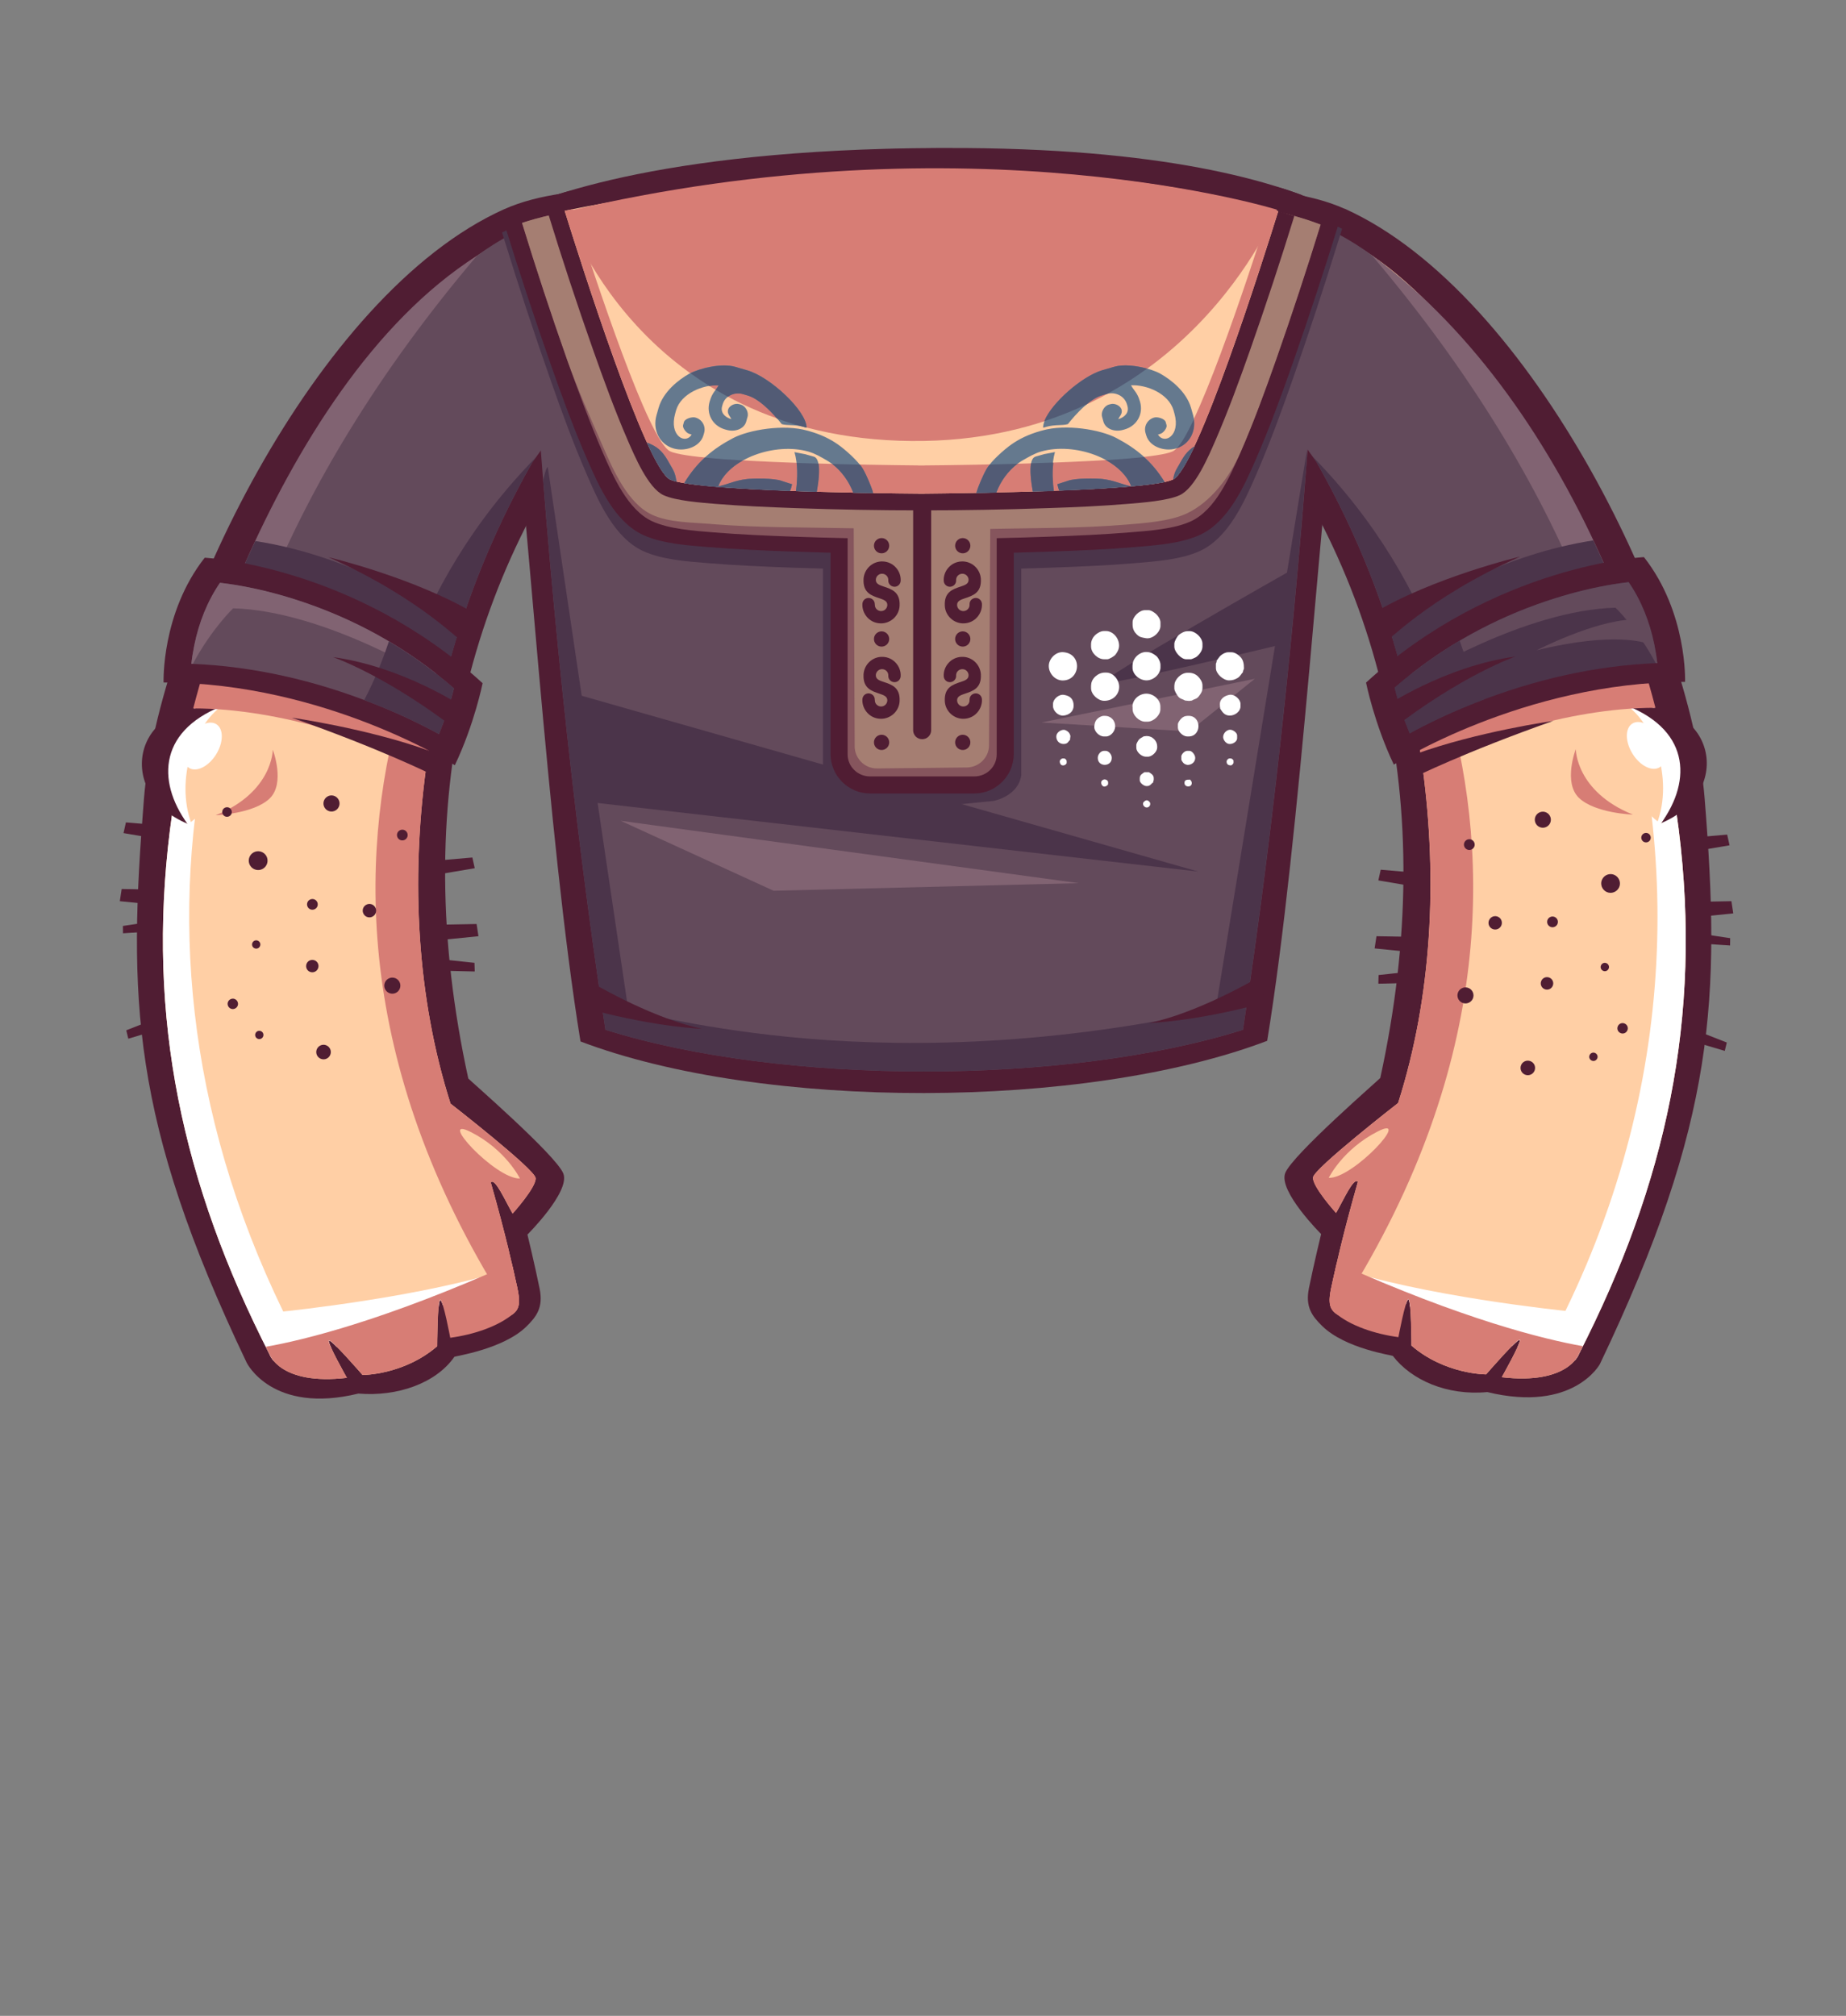 <?xml version="1.0" encoding="UTF-8"?>
<!DOCTYPE svg PUBLIC "-//W3C//DTD SVG 1.1//EN" "http://www.w3.org/Graphics/SVG/1.1/DTD/svg11.dtd">
<!-- Creator: CorelDRAW -->
<svg xmlns="http://www.w3.org/2000/svg" xml:space="preserve" width="161.909mm" height="176.792mm" style="shape-rendering:geometricPrecision; text-rendering:geometricPrecision; image-rendering:optimizeQuality; fill-rule:evenodd; clip-rule:evenodd"
viewBox="0 0 20.877 22.796"
 xmlns:xlink="http://www.w3.org/1999/xlink">
 <rect x="0" y="0" width="20.877" height="22.796" fill="#808080" stroke="none"/>
 <defs>
  <style type="text/css">
   <![CDATA[
    .fil0 {fill:none}
    .fil6 {fill:#4B344A}
    .fil1 {fill:#501D33}
    .fil12 {fill:#525B75}
    .fil5 {fill:#634A5B}
    .fil11 {fill:#65798E}
    .fil7 {fill:#816372}
    .fil8 {fill:#86555D}
    .fil9 {fill:#A57E72}
    .fil4 {fill:#D77D75}
    .fil2 {fill:#FFCFA5}
    .fil3 {fill:white}
    .fil10 {fill:#501D33;fill-rule:nonzero}
   ]]>
  </style>
 </defs>
 <g id="Layer_x0020_1">
  <g id="_167412432">
   <rect id="_119805880" class="fil0" width="20.877" height="22.796"/>
   <path id="_119805808" class="fil1" d="M4.75 9.923l0.619 -0.105 -0.027 -0.121 -0.615 0.053c0,0 -0.023,0.084 0.023,0.173zm-2.294 1.677c0.009,0.038 -0.013,0.076 -0.051,0.086 -0.038,0.009 -0.076,-0.013 -0.085,-0.051 -0.009,-0.038 0.013,-0.076 0.051,-0.085 0.038,-0.009 0.076,0.013 0.086,0.051zm-0.44 -2.074l-0.619 -0.105 0.027 -0.121 0.615 0.053c0,0 0.023,0.084 -0.023,0.173zm-0.206 1l-0.419 0.028 -0.001 -0.083 0.408 -0.061c0,0 0.028,0.051 0.012,0.116zm0.116 1.078l-0.475 0.142 -0.023 -0.095 0.454 -0.178c0,0 0.046,0.051 0.044,0.13zm0.133 -1.342l-0.704 -0.071 0.021 -0.138 0.696 0.013c0,0 0.032,0.093 -0.013,0.196zm2.648 0.396l0.704 -0.071 -0.021 -0.138 -0.696 0.013c0,0 -0.032,0.093 0.013,0.196zm0.166 0.316l0.496 0.012 -0.003 -0.098 -0.485 -0.052c0,0 -0.03,0.062 -0.008,0.137z"/>
   <path id="_119543888" class="fil1" d="M5.703 2.365c-2.153,0.966 -3.918,4.7 -4.075,6.667 -0.18,2.253 -0.152,3.625 1.162,6.378 0,0 0.286,0.587 1.263,0.349 0.44,0.037 0.877,-0.116 1.086,-0.416 0.005,-0.007 0.55,-0.085 0.812,-0.34 0.119,-0.116 0.194,-0.219 0.152,-0.429 -0.056,-0.276 -0.138,-0.613 -0.138,-0.613 0,0 0.486,-0.484 0.406,-0.69 -0.08,-0.206 -1.073,-1.067 -1.075,-1.075 -0.682,-3.126 -0.013,-5.792 1.773,-7.946l1.435 -1.9c-0.721,-0.213 -2.035,-0.328 -2.8,0.015l-1.28944e-005 1.28944e-005z"/>
   <path id="_119543816" class="fil2" d="M5.92 5.3l2.097 -2.902c-1.428,-0.063 -2.249,-0.001 -3.289,1.065 -1.479,1.516 -2.542,3.804 -2.806,5.921 -0.266,2.131 0.14,4 1.127,5.932 0,0 0.12,0.353 0.874,0.265 0,0 -0.219,-0.388 -0.205,-0.422 0.015,-0.034 0.382,0.39 0.382,0.39 0,0 0.464,0.002 0.844,-0.325 0,0 0.002,-0.525 0.034,-0.523 0.033,0.001 0.138,0.388 0.138,0.388l0.496 -0.131c0.227,-0.107 0.297,-0.123 0.236,-0.404 -0.047,-0.214 -0.125,-0.576 -0.298,-1.183 0.048,-0.056 0.163,0.207 0.247,0.352 0,0 0.271,-0.3 0.26,-0.402 -0.012,-0.102 -0.962,-0.841 -0.962,-0.841 -0.768,-2.41 -0.249,-5.29 0.824,-7.182l0 -2.57888e-005z"/>
   <path id="_119543744" class="fil3" d="M5.488 3.056c-0.277,0.161 -0.553,0.382 -0.847,0.683 -1.479,1.516 -2.455,3.529 -2.719,5.646 -0.266,2.131 0.14,4 1.127,5.932 0,0 0.01,0.03 0.043,0.07 0.218,-0.03 0.439,-0.08 0.655,-0.141 -0.02,-0.044 -0.032,-0.076 -0.028,-0.085 0.004,-0.01 0.04,0.02 0.088,0.068 0.421,-0.124 0.822,-0.291 1.154,-0.447 0.005,-0.048 0.011,-0.08 0.019,-0.08 0.007,0 0.017,0.023 0.028,0.057 0.437,-0.209 0.743,-0.393 0.793,-0.424l-0 -0.002c-0.966,0.332 -2.598,0.498 -2.598,0.498 -2.202,-4.529 -0.762,-9.084 2.286,-11.775l0 -1.28944e-005 0 -1.28944e-005z"/>
   <path id="_119544464" class="fil4" d="M5.92 5.3l0.052 -0.072c-0.014,-0.008 -0.027,-0.016 -0.041,-0.023 0,0 -3.695,4.191 -0.14,9.663 0.082,-0.057 0.099,-0.127 0.058,-0.313 -0.047,-0.214 -0.125,-0.576 -0.298,-1.183 0.048,-0.056 0.163,0.207 0.247,0.352 0,0 0.271,-0.3 0.26,-0.402 -0.012,-0.102 -0.962,-0.841 -0.962,-0.841 -0.768,-2.41 -0.249,-5.29 0.824,-7.182l0 -2.57888e-005z"/>
   <path id="_119543312" class="fil1" d="M2.484 8.008c-0.963,-0.109 -1.211,0.953 -0.362,1.308l0.362 -1.308z"/>
   <path id="_119543600" class="fil2" d="M2.123 9.321c-0.314,-0.489 -0.322,-1.03 0.361,-1.321 0,0 0.194,0.96 -0.361,1.321z"/>
   <path id="_119543528" class="fil3" d="M2.155 9.362c-0.38,-0.484 -0.384,-1.083 0.353,-1.376 -0.293,0.196 -0.535,0.818 -0.34,1.336l-0.013 0.04z"/>
   <path id="_119543456" class="fil3" d="M2.446 8.189c0.084,0.052 0.083,0.206 -0.002,0.342 -0.085,0.137 -0.222,0.205 -0.306,0.153 -0.084,-0.052 -0.083,-0.206 0.002,-0.342 0.085,-0.137 0.222,-0.205 0.306,-0.153z"/>
   <path id="_119543096" class="fil2" d="M5.88 13.327c0,0 -0.156,-0.322 -0.554,-0.525 -0.399,-0.203 0.275,0.533 0.554,0.525z"/>
   <path id="_119543024" class="fil4" d="M3.006 15.232c0.014,0.028 0.028,0.056 0.043,0.084 0,0 0.12,0.353 0.874,0.265 0,0 -0.219,-0.388 -0.205,-0.422 0.015,-0.034 0.383,0.39 0.383,0.39 0,0 0.464,0.002 0.844,-0.326 0,0 0.002,-0.525 0.034,-0.523 0.033,0.001 0.113,0.428 0.113,0.428 0.256,-0.034 0.549,-0.127 0.722,-0.28 0.062,-0.055 0.072,-0.128 0.035,-0.295 -0.016,-0.071 -0.035,-0.159 -0.06,-0.267 -1.432,0.643 -2.347,0.867 -2.783,0.944z"/>
   <path id="_88446128" class="fil4" d="M3.085 8.479c0,0 0,0.479 -0.646,0.74 0,0 0.428,-0.015 0.61,-0.189 0.181,-0.174 0.036,-0.552 0.036,-0.552z"/>
   <path id="_119541680" class="fil1" d="M6.565 11.777c-0.378,-2.32 -0.607,-6.232 -0.837,-8.042 0.409,-1.685 3.628,-1.168 4.724,-0.94 1.096,-0.228 4.315,-0.745 4.724,0.94 -0.231,1.81 -0.466,5.714 -0.845,8.035 -2.059,0.783 -5.707,0.79 -7.766,0.007l1.28944e-005 0 2.57888e-005 -2.57888e-005z"/>
   <path id="_119542880" class="fil1" d="M16.207 10.061l-0.619 -0.105 0.027 -0.121 0.615 0.053c0,0 0.023,0.084 -0.023,0.173zm2.294 1.677c-0.009,0.038 0.013,0.076 0.051,0.086 0.038,0.009 0.076,-0.013 0.085,-0.051 0.009,-0.038 -0.013,-0.076 -0.051,-0.085 -0.038,-0.009 -0.076,0.013 -0.086,0.051zm0.44 -2.074l0.619 -0.105 -0.027 -0.121 -0.615 0.053c0,0 -0.023,0.084 0.023,0.173zm0.206 1l0.419 0.028 0.001 -0.083 -0.408 -0.061c0,0 -0.028,0.051 -0.012,0.116zm-0.116 1.078l0.475 0.142 0.023 -0.095 -0.454 -0.178c0,0 -0.046,0.051 -0.044,0.13zm-0.133 -1.342l0.704 -0.071 -0.021 -0.138 -0.696 0.013c0,0 -0.032,0.093 0.013,0.196zm-2.648 0.396l-0.704 -0.071 0.021 -0.138 0.696 0.013c0,0 0.032,0.093 -0.013,0.196zm-0.166 0.316l-0.496 0.012 0.003 -0.098 0.485 -0.052c0,0 0.03,0.062 0.008,0.137z"/>
   <path id="_119542808" class="fil1" d="M15.203 2.358c2.153,0.966 3.918,4.7 4.075,6.667 0.18,2.253 0.13,3.647 -1.184,6.4 0,0 -0.297,0.554 -1.274,0.317 -0.455,0.043 -0.859,-0.136 -1.068,-0.409 -0.005,-0.007 -0.535,-0.081 -0.797,-0.336 -0.119,-0.116 -0.194,-0.219 -0.152,-0.429 0.056,-0.276 0.138,-0.613 0.138,-0.613 0,0 -0.486,-0.484 -0.406,-0.69 0.08,-0.206 1.073,-1.067 1.075,-1.075 0.682,-3.126 0.013,-5.792 -1.773,-7.946l-1.435 -1.9c0.721,-0.213 2.035,-0.328 2.8,0.015l1.28944e-005 1.28944e-005z"/>
   <path id="_119542736" class="fil2" d="M14.987 5.293l-2.097 -2.902c1.428,-0.063 2.249,-0.001 3.289,1.065 1.479,1.516 2.542,3.804 2.806,5.921 0.266,2.131 -0.14,4 -1.127,5.932 0,0 -0.12,0.353 -0.874,0.265 0,0 0.219,-0.388 0.205,-0.422 -0.015,-0.034 -0.382,0.39 -0.382,0.39 0,0 -0.464,0.002 -0.844,-0.325 0,0 -0.002,-0.525 -0.034,-0.523 -0.033,0.001 -0.138,0.388 -0.138,0.388l-0.496 -0.131c-0.227,-0.107 -0.297,-0.123 -0.236,-0.404 0.047,-0.214 0.125,-0.576 0.298,-1.183 -0.048,-0.056 -0.163,0.207 -0.247,0.352 0,0 -0.271,-0.3 -0.26,-0.402 0.012,-0.102 0.962,-0.841 0.962,-0.841 0.768,-2.41 0.249,-5.29 -0.824,-7.182l0 -2.57888e-005z"/>
   <path id="_119543168" class="fil4" d="M14.987 5.293l-0.052 -0.072c0.014,-0.008 0.027,-0.016 0.041,-0.023 0,0 3.695,4.191 0.14,9.663 -0.082,-0.057 -0.099,-0.127 -0.058,-0.313 0.047,-0.214 0.125,-0.576 0.298,-1.183 -0.048,-0.056 -0.163,0.207 -0.247,0.352 0,0 -0.271,-0.3 -0.26,-0.402 0.012,-0.102 0.962,-0.841 0.962,-0.841 0.768,-2.41 0.249,-5.29 -0.824,-7.182l0 -2.57888e-005z"/>
   <path id="_119542664" class="fil5" d="M15.877 7.686c-0.194,-0.78 -0.507,-1.613 -0.991,-2.466l-2.097 -2.902c1.428,-0.063 2.249,-0.001 3.289,1.065 0.927,0.95 1.69,2.203 2.196,3.528 -0.83,0.195 -1.741,0.52 -2.397,0.775z"/>
   <path id="_119542592" class="fil6" d="M15.877 7.686c-0.194,-0.78 -0.507,-1.613 -0.991,-2.466l-0.044 -0.06c0.712,0.727 1.183,1.531 1.474,2.36 -0.155,0.057 -0.303,0.113 -0.439,0.166z"/>
   <path id="_119542520" class="fil5" d="M6.847 11.645c-0.375,-2.453 -0.651,-5.198 -0.807,-7.642 0.32,-1.316 2.363,-1.981 4.409,-1.985l0 -3.86832e-005 0.003 1.28944e-005 0.003 -1.28944e-005 0 3.86832e-005c2.045,0.004 4.089,0.668 4.409,1.985 -0.156,2.444 -0.432,5.189 -0.807,7.642 -1.995,0.629 -5.213,0.629 -7.209,1.28944e-005l0 -1.28944e-005 2.57888e-005 0z"/>
   <polygon id="_119541704" class="fil7" points="8.749,10.073 7.02,9.282 12.2,9.987 "/>
   <path id="_119541992" class="fil6" d="M9.307 6.349l0 2.381 0.29 0.298 0.835 0.109 0.806 -0.08c0,0 0.276,-0.051 0.312,-0.29l0 -2.461c0,0 -2.105,-0.036 -2.243,0.044z"/>
   <polygon id="_121124376" class="fil7" points="11.779,8.17 13.45,8.272 14.191,7.676 "/>
   <path id="_119542376" class="fil6" d="M6.847 11.645c-0.303,-1.984 -0.542,-4.159 -0.704,-6.212 0.02,-0.092 0.037,-0.146 0.052,-0.152l0.916 6.176c0.044,-0.104 2.591,0.837 6.637,-0.041l1.032 -6.32c0,0 -0,0.144 -0.014,0.265 -0.163,2.074 -0.403,4.277 -0.71,6.284 -1.995,0.629 -5.214,0.629 -7.209,1.28944e-005l-2.57888e-005 1.28944e-005 -2.57888e-005 2.57888e-005z"/>
   <polygon id="_119542304" class="fil6" points="6.516,7.85 13.551,9.856 6.675,9.071 "/>
   <path id="_119542232" class="fil1" d="M14.166 11.09c0,0 -0.641,0.37 -1.172,0.479 0,0 0.495,-0.015 1.237,-0.211l0.095 -0.203 -0.16 -0.065z"/>
   <path id="_119544176" class="fil1" d="M6.769 11.155c0,0 0.641,0.37 1.172,0.479 0,0 -0.495,-0.015 -1.237,-0.211l-0.095 -0.203 0.16 -0.065z"/>
   <path id="_119681384" class="fil4" d="M4.775 8.598c0.043,-0.307 0.104,-0.627 0.186,-0.955 -0.584,-0.216 -1.509,-0.52 -2.45,-0.674 -0.128,0.344 -0.235,0.693 -0.326,1.042 1.033,-0 2.048,0.407 2.59,0.587z"/>
   <path id="_122988168" class="fil5" d="M5.03 7.693c0.194,-0.78 0.507,-1.613 0.991,-2.466l2.097 -2.902c-1.428,-0.063 -2.249,-0.001 -3.289,1.065 -0.927,0.95 -1.69,2.203 -2.196,3.528 0.83,0.195 1.741,0.52 2.397,0.775z"/>
   <path id="_119682560" class="fil7" d="M3.008 6.726c0.493,-1.217 1.266,-2.514 2.385,-3.833 -1.178,0.75 -2.044,2.171 -2.628,3.49 0.063,0.208 0.228,0.362 0.228,0.362 0.005,-0.007 0.01,-0.013 0.014,-0.019z"/>
   <path id="_119544032" class="fil6" d="M5.038 7.658c0.045,-0.179 0.097,-0.36 0.155,-0.543 -0.438,-0.347 -1.301,-0.841 -2.306,-0.997 -0.124,0.262 -0.238,0.53 -0.341,0.8 0.811,0.19 1.786,0.505 2.438,0.757 0.018,-0.006 0.037,-0.011 0.055,-0.017z"/>
   <path id="_119680376" class="fil6" d="M5.03 7.693c0.194,-0.78 0.507,-1.613 0.991,-2.466l0.044 -0.06c-0.712,0.727 -1.183,1.531 -1.474,2.36 0.155,0.057 0.303,0.113 0.439,0.166z"/>
   <path id="_123967888" class="fil1" d="M5.143 8.653c0,0 -1.463,-0.933 -3.293,-0.935 0,0 -0.028,-0.783 0.465,-1.411 0,0 1.686,0.084 3.143,1.419 0,0 -0.094,0.466 -0.314,0.927z"/>
   <path id="_123967816" class="fil5" d="M4.963 8.301c-0.024,-0.013 -0.049,-0.026 -0.072,-0.039 -0.22,-0.116 -0.446,-0.219 -0.676,-0.309 -0.654,-0.257 -1.352,-0.42 -2.051,-0.446 0.008,-0.074 0.021,-0.149 0.034,-0.213 0.052,-0.253 0.147,-0.495 0.29,-0.703 0.056,0.006 0.112,0.015 0.165,0.023 0.225,0.036 0.449,0.091 0.668,0.16 0.659,0.207 1.281,0.546 1.813,1.011 -0.042,0.171 -0.102,0.352 -0.17,0.517z"/>
   <path id="_123967744" class="fil7" d="M2.18 7.507l-0.016 -0.001c0.008,-0.074 0.021,-0.149 0.034,-0.213 0.052,-0.253 0.147,-0.495 0.29,-0.703 0.056,0.006 0.112,0.015 0.165,0.023 0.225,0.036 0.449,0.091 0.668,0.16 0.579,0.182 1.129,0.465 1.615,0.847 -0.012,0.017 -0.025,0.034 -0.039,0.05 0,0 -1.226,-0.762 -2.26,-0.791 0,0 -0.24,0.227 -0.456,0.628z"/>
   <path id="_123967672" class="fil6" d="M4.963 8.301c-0.024,-0.013 -0.049,-0.026 -0.072,-0.039 -0.22,-0.116 -0.447,-0.219 -0.676,-0.309 -0.032,-0.013 -0.064,-0.025 -0.096,-0.037 0.13,-0.246 0.222,-0.491 0.279,-0.663 0.259,0.153 0.506,0.331 0.736,0.531 -0.042,0.17 -0.102,0.352 -0.17,0.517z"/>
   <path id="_123967600" class="fil1" d="M5.251 8.003c0,0 -0.685,-0.463 -1.485,-0.572 0,0 0.599,0.203 1.423,0.842l0.062 -0.27z"/>
   <path id="_120416080" class="fil6" d="M8.955 6.419c-0.313,-0.011 -0.627,-0.025 -0.939,-0.05 -0.236,-0.019 -0.529,-0.038 -0.746,-0.139 -0.317,-0.148 -0.495,-0.544 -0.63,-0.855 -0.154,-0.354 -0.287,-0.717 -0.415,-1.082 -0.183,-0.521 -0.356,-1.045 -0.519,-1.573l-0.028 -0.091c0.436,-0.22 1.901,-0.796 5.241,-0.773 2.377,0.017 3.627,0.405 4.259,0.731l-0.047 0.152c-0.161,0.521 -0.332,1.039 -0.512,1.553 -0.128,0.365 -0.261,0.728 -0.415,1.082 -0.135,0.311 -0.313,0.706 -0.63,0.855 -0.217,0.101 -0.51,0.12 -0.746,0.14 -0.313,0.026 -0.626,0.039 -0.939,0.05 -0.978,0.035 -1.956,0.035 -2.934,0z"/>
   <path id="_119804728" class="fil1" d="M9.839 5.55l1.18 0c0.245,0 0.446,0.201 0.446,0.446l0 2.531c0,0.245 -0.201,0.446 -0.446,0.446l-1.18 0c-0.245,0 -0.446,-0.201 -0.446,-0.446l0 -2.531c0,-0.245 0.201,-0.446 0.446,-0.446z"/>
   <path id="_119804656" class="fil1" d="M6.376 2.177c0.713,-0.183 4.292,-0.999 8.134,-0.045 0.077,0.025 0.15,0.05 0.219,0.076l-1.824 0.599 -6.642 -0.594c0.036,-0.012 0.074,-0.024 0.113,-0.036l1.28944e-005 0z"/>
   <path id="_122970936" class="fil1" d="M8.955 6.237c-0.313,-0.011 -0.627,-0.025 -0.939,-0.05 -0.236,-0.019 -0.529,-0.038 -0.746,-0.139 -0.317,-0.148 -0.495,-0.544 -0.63,-0.855 -0.154,-0.354 -0.287,-0.717 -0.415,-1.082 -0.183,-0.521 -0.356,-1.045 -0.519,-1.573l-0.028 -0.091c0.436,-0.22 1.901,-0.796 5.241,-0.773 2.377,0.017 3.627,0.405 4.259,0.731l-0.047 0.152c-0.161,0.521 -0.332,1.039 -0.512,1.553 -0.128,0.365 -0.261,0.728 -0.415,1.082 -0.135,0.311 -0.313,0.706 -0.63,0.855 -0.217,0.101 -0.51,0.12 -0.746,0.14 -0.313,0.026 -0.626,0.039 -0.939,0.05 -0.978,0.035 -1.956,0.035 -2.934,0z"/>
   <path id="_129326824" class="fil8" d="M8.984 6.069c-0.306,-0.011 -0.612,-0.024 -0.918,-0.049 -0.211,-0.017 -0.501,-0.037 -0.692,-0.126 -0.274,-0.128 -0.439,-0.505 -0.557,-0.776 -0.15,-0.345 -0.279,-0.7 -0.405,-1.055 -0.18,-0.51 -0.349,-1.024 -0.508,-1.542 1.459,-0.496 7.239,-0.678 9.031,0.019 -0.158,0.511 -0.325,1.019 -0.502,1.523 -0.125,0.355 -0.254,0.71 -0.405,1.055 -0.118,0.271 -0.283,0.648 -0.557,0.776 -0.191,0.089 -0.481,0.109 -0.692,0.126 -0.305,0.025 -0.612,0.038 -0.918,0.049 -0.197,0.007 -0.394,0.013 -0.589,0.017l0 2.446c0,0.137 -0.114,0.248 -0.253,0.248l-1.18 0c-0.139,0 -0.253,-0.112 -0.253,-0.248l0 -2.446c-0.2,-0.004 -0.4,-0.01 -0.602,-0.017l-1.28944e-005 0 1.28944e-005 0z"/>
   <path id="_119804944" class="fil9" d="M8.044 5.925c-0.211,-0.017 -0.479,-0.015 -0.67,-0.104 -0.274,-0.128 -0.439,-0.505 -0.557,-0.776 -0.15,-0.345 -0.279,-0.627 -0.405,-0.982 -0.18,-0.51 -0.349,-1.024 -0.508,-1.542 1.459,-0.496 7.239,-0.678 9.031,0.019 -0.158,0.511 -0.325,1.019 -0.502,1.523 -0.125,0.355 -0.254,0.71 -0.405,1.055 -0.118,0.271 -0.334,0.561 -0.608,0.689 -0.191,0.089 -0.481,0.109 -0.692,0.126 -0.513,0.042 -1.017,0.037 -1.529,0.048l-0.014 2.45c-0.001,0.136 -0.114,0.247 -0.253,0.248l-1.013 0.011c-0.139,0.001 -0.252,-0.112 -0.253,-0.248l-0.011 -2.468c-0.527,-0.011 -1.083,-0.005 -1.611,-0.048l-1.28944e-005 0 1.28944e-005 0z"/>
   <path id="_119804872" class="fil1" d="M14.638 2.442c-0.156,0.506 -0.323,1.012 -0.498,1.51 -0.122,0.346 -0.25,0.697 -0.396,1.033 -0.075,0.171 -0.227,0.533 -0.401,0.614 -0.139,0.065 -0.434,0.086 -0.588,0.099 -0.3,0.025 -0.603,0.038 -0.904,0.048 -0.965,0.034 -1.89,0.034 -2.856,0 -0.301,-0.011 -0.604,-0.024 -0.904,-0.048 -0.154,-0.013 -0.449,-0.034 -0.588,-0.099 -0.174,-0.081 -0.326,-0.443 -0.401,-0.614 -0.146,-0.336 -0.274,-0.687 -0.396,-1.033 -0.178,-0.505 -0.347,-1.017 -0.504,-1.529 0.994,-0.215 5.143,-1.005 8.436,0.019z"/>
   <path id="_119804800" class="fil2" d="M6.386 2.384c0.171,0.55 0.919,2.911 1.194,3.039 0.28,0.131 2.394,0.156 2.807,0.159l0 0.001 0.035 -0 0.035 0 0 -0.001c0.414,-0.004 2.527,-0.028 2.807,-0.159 0.274,-0.128 1.019,-2.478 1.192,-3.035 -3.086,-0.891 -6.847,-0.255 -8.071,-0.004l1.28944e-005 0z"/>
   <path id="_129341680" class="fil4" d="M6.398 2.393c0,0 0.828,2.565 3.909,2.594 3.081,0.029 4.134,-2.616 4.134,-2.616 0,0 -3.439,-1.068 -8.044,0.022l3.86832e-005 0z"/>
   <path id="_119805160" class="fil4" d="M6.386 2.384c0.171,0.55 0.919,2.911 1.194,3.039 0.28,0.131 2.394,0.156 2.807,0.159l0 0.001 0.035 -0 0.035 0 0 -0.001c0.414,-0.004 2.527,-0.028 2.807,-0.159 0.274,-0.128 1.019,-2.478 1.192,-3.035 -0.031,-0.009 -0.062,-0.017 -0.093,-0.026 -0.264,0.829 -0.861,2.63 -1.1,2.742 -0.28,0.131 -2.394,0.156 -2.807,0.159l0 0.001 -0.035 -0 -0.035 0 0 -0.001c-0.413,-0.004 -2.527,-0.028 -2.807,-0.159 -0.239,-0.112 -0.835,-1.909 -1.099,-2.739 -0.033,0.007 -0.065,0.013 -0.095,0.019z"/>
   <path id="_119805088" class="fil1" d="M10.428 5.641l0.002 0c0.055,0 0.101,0.045 0.101,0.101l0 2.516c0,0.055 -0.045,0.101 -0.101,0.101l-0.002 0c-0.055,0 -0.101,-0.045 -0.101,-0.101l0 -2.516c0,-0.055 0.045,-0.101 0.101,-0.101z"/>
   <path id="_123965536" class="fil10" d="M10.965 6.835c-0.002,-0.039 0.028,-0.071 0.067,-0.073 0.039,-0.002 0.071,0.028 0.073,0.067 0.003,0.058 -0.019,0.112 -0.055,0.152 -0.036,0.04 -0.088,0.066 -0.146,0.068l-0 1.28944e-005 0 9.02609e-005c-0.058,0.003 -0.112,-0.019 -0.151,-0.055 -0.04,-0.037 -0.066,-0.088 -0.068,-0.146 -0.007,-0.153 0.088,-0.185 0.182,-0.216 0.044,-0.015 0.089,-0.029 0.087,-0.077l-6.44721e-005 -0.002c-0.001,-0.019 -0.01,-0.035 -0.023,-0.047 -0.013,-0.012 -0.031,-0.019 -0.051,-0.018l-0 0c-0.02,0.001 -0.037,0.01 -0.049,0.023 -0.012,0.013 -0.019,0.031 -0.018,0.051 0.002,0.039 -0.028,0.071 -0.067,0.073 -0.039,0.002 -0.071,-0.028 -0.073,-0.067 -0.003,-0.058 0.019,-0.112 0.055,-0.151 0.036,-0.04 0.088,-0.066 0.146,-0.068l3.86832e-005 0c0.058,-0.003 0.112,0.019 0.151,0.055 0.039,0.036 0.064,0.086 0.068,0.142 0,0.001 0,0.003 0,0.004 0.007,0.153 -0.088,0.185 -0.182,0.216 -0.044,0.015 -0.089,0.03 -0.087,0.077 0.001,0.02 0.01,0.037 0.023,0.049 0.013,0.012 0.031,0.019 0.051,0.018l0 9.02609e-005c0.02,-0.001 0.037,-0.01 0.049,-0.023 0.012,-0.013 0.019,-0.031 0.018,-0.051z"/>
   <path id="_123965464" class="fil10" d="M10.965 7.914c-0.002,-0.039 0.028,-0.071 0.067,-0.073 0.039,-0.002 0.071,0.028 0.073,0.067 0.003,0.058 -0.019,0.112 -0.055,0.152 -0.036,0.04 -0.088,0.066 -0.146,0.068l-0 1.28944e-005 0 9.02609e-005c-0.058,0.003 -0.112,-0.019 -0.151,-0.055 -0.04,-0.037 -0.066,-0.088 -0.068,-0.146 -0.007,-0.153 0.088,-0.185 0.182,-0.216 0.044,-0.015 0.089,-0.029 0.087,-0.077l-6.44721e-005 -0.002c-0.001,-0.019 -0.01,-0.035 -0.023,-0.047 -0.013,-0.012 -0.031,-0.019 -0.051,-0.018l-0 0c-0.02,0.001 -0.037,0.01 -0.049,0.023 -0.012,0.013 -0.019,0.031 -0.018,0.051 0.002,0.039 -0.028,0.071 -0.067,0.073 -0.039,0.002 -0.071,-0.028 -0.073,-0.067 -0.003,-0.058 0.019,-0.112 0.055,-0.151 0.036,-0.04 0.088,-0.066 0.146,-0.068l2.57888e-005 0c0.058,-0.003 0.112,0.019 0.151,0.055 0.039,0.036 0.064,0.086 0.068,0.142 0,0.001 0,0.003 0,0.004 0.007,0.153 -0.088,0.185 -0.182,0.216 -0.044,0.015 -0.089,0.03 -0.087,0.077 0.001,0.02 0.01,0.037 0.023,0.049 0.013,0.012 0.031,0.019 0.051,0.018l0 9.02609e-005c0.02,-0.001 0.037,-0.01 0.049,-0.023 0.012,-0.013 0.019,-0.031 0.018,-0.051z"/>
   <path id="_123965392" class="fil1" d="M10.824 6.113c0.032,-0.035 0.086,-0.038 0.122,-0.006 0.035,0.032 0.038,0.086 0.006,0.122 -0.032,0.035 -0.086,0.038 -0.122,0.006 -0.035,-0.032 -0.038,-0.086 -0.006,-0.122z"/>
   <path id="_123965320" class="fil1" d="M10.824 7.168c0.032,-0.035 0.086,-0.038 0.122,-0.006 0.035,0.032 0.038,0.086 0.006,0.122 -0.032,0.035 -0.086,0.038 -0.122,0.006 -0.035,-0.032 -0.038,-0.086 -0.006,-0.122z"/>
   <path id="_123965248" class="fil1" d="M10.824 8.337c0.032,-0.035 0.086,-0.038 0.122,-0.006 0.035,0.032 0.038,0.086 0.006,0.122 -0.032,0.035 -0.086,0.038 -0.122,0.006 -0.035,-0.032 -0.038,-0.086 -0.006,-0.122z"/>
   <path id="_123964768" class="fil10" d="M9.893 6.835c0.002,-0.039 -0.028,-0.071 -0.067,-0.073 -0.039,-0.002 -0.071,0.028 -0.073,0.067 -0.003,0.058 0.019,0.112 0.055,0.152 0.036,0.04 0.088,0.066 0.146,0.068l0 1.28944e-005 0 9.02609e-005c0.058,0.003 0.112,-0.019 0.152,-0.055 0.04,-0.037 0.066,-0.088 0.068,-0.146 0.007,-0.153 -0.088,-0.185 -0.182,-0.216 -0.044,-0.015 -0.089,-0.029 -0.087,-0.077l6.44721e-005 -0.002c0.001,-0.019 0.01,-0.035 0.023,-0.047 0.013,-0.012 0.031,-0.019 0.051,-0.018l0 0c0.02,0.001 0.037,0.01 0.049,0.023 0.012,0.013 0.019,0.031 0.018,0.051 -0.002,0.039 0.028,0.071 0.067,0.073 0.039,0.002 0.071,-0.028 0.073,-0.067 0.003,-0.058 -0.019,-0.112 -0.055,-0.151 -0.036,-0.04 -0.088,-0.066 -0.146,-0.068l-3.86832e-005 0c-0.058,-0.003 -0.112,0.019 -0.151,0.055 -0.039,0.036 -0.064,0.086 -0.068,0.142 -0,0.001 -0,0.003 -0,0.004 -0.007,0.153 0.088,0.185 0.182,0.216 0.044,0.015 0.089,0.03 0.087,0.077 -0.001,0.02 -0.01,0.037 -0.023,0.049 -0.013,0.012 -0.031,0.019 -0.051,0.018l0 9.02609e-005c-0.02,-0.001 -0.037,-0.01 -0.049,-0.023 -0.012,-0.013 -0.019,-0.031 -0.018,-0.051z"/>
   <path id="_123964696" class="fil10" d="M9.893 7.914c0.002,-0.039 -0.028,-0.071 -0.067,-0.073 -0.039,-0.002 -0.071,0.028 -0.073,0.067 -0.003,0.058 0.019,0.112 0.055,0.152 0.036,0.04 0.088,0.066 0.146,0.068l0 1.28944e-005 0 9.02609e-005c0.058,0.003 0.112,-0.019 0.152,-0.055 0.04,-0.037 0.066,-0.088 0.068,-0.146 0.007,-0.153 -0.088,-0.185 -0.182,-0.216 -0.044,-0.015 -0.089,-0.029 -0.087,-0.077l6.44721e-005 -0.002c0.001,-0.019 0.01,-0.035 0.023,-0.047 0.013,-0.012 0.031,-0.019 0.051,-0.018l0 0c0.02,0.001 0.037,0.01 0.049,0.023 0.012,0.013 0.019,0.031 0.018,0.051 -0.002,0.039 0.028,0.071 0.067,0.073 0.039,0.002 0.071,-0.028 0.073,-0.067 0.003,-0.058 -0.019,-0.112 -0.055,-0.151 -0.036,-0.04 -0.088,-0.066 -0.146,-0.068l-2.57888e-005 0c-0.058,-0.003 -0.112,0.019 -0.151,0.055 -0.039,0.036 -0.064,0.086 -0.068,0.142 -0,0.001 -0,0.003 -0,0.004 -0.007,0.153 0.088,0.185 0.182,0.216 0.044,0.015 0.089,0.03 0.087,0.077 -0.001,0.02 -0.01,0.037 -0.023,0.049 -0.013,0.012 -0.031,0.019 -0.051,0.018l0 9.02609e-005c-0.02,-0.001 -0.037,-0.01 -0.049,-0.023 -0.012,-0.013 -0.019,-0.031 -0.018,-0.051z"/>
   <path id="_123964624" class="fil1" d="M10.034 6.113c-0.032,-0.035 -0.086,-0.038 -0.122,-0.006 -0.035,0.032 -0.038,0.086 -0.006,0.122 0.032,0.035 0.086,0.038 0.122,0.006 0.035,-0.032 0.038,-0.086 0.006,-0.122z"/>
   <path id="_123964552" class="fil1" d="M10.034 7.168c-0.032,-0.035 -0.086,-0.038 -0.122,-0.006 -0.035,0.032 -0.038,0.086 -0.006,0.122 0.032,0.035 0.086,0.038 0.122,0.006 0.035,-0.032 0.038,-0.086 0.006,-0.122z"/>
   <path id="_123964480" class="fil1" d="M10.034 8.337c-0.032,-0.035 -0.086,-0.038 -0.122,-0.006 -0.035,0.032 -0.038,0.086 -0.006,0.122 0.032,0.035 0.086,0.038 0.122,0.006 0.035,-0.032 0.038,-0.086 0.006,-0.122z"/>
   <path id="_129335416" class="fil6" d="M14.619 6.439c0,0 -2.221,1.256 -2.142,1.285 0.08,0.029 2.047,-0.443 2.047,-0.443l0.094 -0.842z"/>
   <path id="_241259688" class="fil3" d="M12.809 7.037l0 0.027c0,0.049 0.019,0.082 0.044,0.107 0.034,0.034 0.05,0.036 0.106,0.046 0.077,0.014 0.165,-0.071 0.165,-0.138l0 -0.039c0,-0.036 -0.025,-0.072 -0.045,-0.092 -0.017,-0.017 -0.059,-0.048 -0.089,-0.048l-0.042 0c-0.062,0 -0.139,0.074 -0.139,0.136zm0.118 2.049l0 0.006c0,0.018 0.021,0.039 0.039,0.039l0.006 0c0.018,0 0.036,-0.018 0.036,-0.036l0 -0.009c0,-0.017 -0.023,-0.036 -0.039,-0.036 -0.018,0 -0.042,0.021 -0.042,0.036zm0.469 -0.236l0 0.006c0,0.048 0.082,0.052 0.082,0l0 -0.003c0,-0.017 -0.011,-0.026 -0.018,-0.036 -0.027,0 -0.064,-0.003 -0.064,0.033zm-0.942 -0.003l0 0.006c0,0.021 0.017,0.042 0.036,0.042 0.017,0 0.042,-0.016 0.042,-0.03l0 -0.018c0,-0.019 -0.021,-0.033 -0.039,-0.033 -0.018,0 -0.039,0.015 -0.039,0.033zm0.491 -0.116c-0.022,0.015 -0.055,0.03 -0.055,0.067l0 0.027c0,0.026 0.044,0.064 0.076,0.064l0.006 0c0.038,0 0.048,-0.028 0.07,-0.042 0,-0.021 0.006,-0.016 0.006,-0.03l0 -0.018c0,-0.036 -0.033,-0.053 -0.055,-0.067l-0.048 0zm0.927 -0.118c0,0.029 0.019,0.042 0.048,0.042l0.003 0c0.007,0 0.027,-0.02 0.027,-0.027l0 -0.027c0,-0.008 -0.021,-0.024 -0.027,-0.024l-0.018 0c-0.017,0 -0.033,0.019 -0.033,0.036zm-1.887 -0.003l0 0.003c0,0.02 0.014,0.042 0.033,0.042l0.012 0c0.012,0 0.033,-0.017 0.033,-0.027l0 -0.021c0,-0.014 -0.017,-0.03 -0.027,-0.03l-0.018 0c-0.015,0 -0.033,0.018 -0.033,0.033zm1.375 -0.052l0 0.03c0,0.013 0.021,0.039 0.03,0.046 0.014,0.01 0.036,0.019 0.055,0.015 0.04,-0.007 0.072,-0.035 0.072,-0.079 0,-0.035 -0.037,-0.079 -0.064,-0.079l-0.027 0c-0.028,0 -0.067,0.037 -0.067,0.067zm-0.945 0.012c0,0.107 0.158,0.103 0.158,0.003l0 -0.006c0,-0.036 -0.036,-0.076 -0.067,-0.076l-0.021 0c-0.035,0 -0.07,0.039 -0.07,0.079zm0.518 -0.242c-0.018,0.012 -0.038,0.019 -0.052,0.035 -0.007,0.008 -0.03,0.046 -0.03,0.058l0 0.036c0,0.045 0.057,0.1 0.109,0.1l0.021 0c0.05,0 0.106,-0.058 0.106,-0.103l0 -0.015c0,-0.059 -0.053,-0.115 -0.112,-0.115l-0.006 -0.001 -0.036 0.004zm0.9 0.006c0,0.037 0.037,0.079 0.07,0.079l0.009 0c0.036,0 0.079,-0.03 0.079,-0.064l0 -0.033c0,-0.029 -0.045,-0.064 -0.079,-0.064 -0.04,0 -0.079,0.041 -0.079,0.082zm-1.887 -0.006c0,0.049 0.034,0.085 0.082,0.085l0.003 0c0.048,0 0.052,-0.034 0.07,-0.045 0,-0.037 0.014,-0.039 -0.008,-0.077 -0.009,-0.016 -0.04,-0.038 -0.062,-0.038 -0.041,0 -0.085,0.035 -0.085,0.076zm1.375 -0.136l0 0.036c0,0.045 0.057,0.1 0.106,0.1l0.015 0c0.149,0 0.149,-0.233 0,-0.233l-0.009 0c-0.033,0 -0.057,0.013 -0.073,0.03 -0.013,0.013 -0.039,0.044 -0.039,0.067zm-0.836 0.136l0.024 0c0.052,0 0.103,-0.058 0.103,-0.115 0,-0.066 -0.05,-0.118 -0.115,-0.118l-0.012 0c-0.031,0 -0.06,0.019 -0.077,0.036 -0.022,0.023 -0.028,0.043 -0.032,0.08 -0.007,0.057 0.053,0.117 0.109,0.117zm0.324 -0.336l0 0.027c0,0.07 0.074,0.142 0.142,0.142l0.027 0c0.068,0 0.145,-0.073 0.145,-0.139l0 -0.033c0,-0.076 -0.077,-0.145 -0.158,-0.145 -0.083,0 -0.158,0.067 -0.158,0.149zm0.987 -0.015l0.003 0.036c0.024,0.036 0.047,0.079 0.109,0.079 0.061,0 0.121,-0.048 0.121,-0.103l0 -0.03c0,-0.05 -0.066,-0.111 -0.123,-0.102 -0.057,0.009 -0.118,0.049 -0.11,0.121zm-1.887 -0.018l0 0.027c0,0.053 0.06,0.112 0.118,0.106 0.063,-0.006 0.115,-0.045 0.115,-0.112 0,-0.077 -0.041,-0.111 -0.108,-0.122 -0.059,-0.011 -0.125,0.049 -0.125,0.101zm1.372 -0.209l0 0.036c0,0.026 0.028,0.07 0.041,0.087 0.023,0.032 0.054,0.032 0.081,0.049l0.039 0.004c0.014,0.002 0.02,-0.003 0.036,-0.003 0.029,-0.02 0.056,-0.015 0.082,-0.052 0.018,-0.025 0.039,-0.05 0.039,-0.094l0 -0.027c0,-0.04 -0.028,-0.078 -0.049,-0.099 -0.023,-0.024 -0.059,-0.043 -0.105,-0.043l-0.015 0c-0.072,0 -0.148,0.075 -0.148,0.142zm-0.942 0l0 0.033c0,0.069 0.079,0.142 0.148,0.142l0.003 0c0.092,0 0.167,-0.067 0.167,-0.158 0,-0.081 -0.068,-0.161 -0.145,-0.161l-0.018 0c-0.077,0 -0.154,0.069 -0.154,0.142zm1.421 -0.279c0,0.027 -0.009,0.023 -0.009,0.039l0 0.045c0,0.064 0.083,0.139 0.148,0.139 0.044,0 0.069,-0.011 0.097,-0.027 0.032,-0.019 0.046,-0.054 0.06,-0.064 0,-0.025 0.012,-0.027 0.012,-0.048 0,-0.053 -0.01,-0.093 -0.036,-0.122 -0.021,-0.023 -0.063,-0.057 -0.104,-0.057l-0.039 0c-0.03,0 -0.062,0.019 -0.079,0.033 -0.026,0.02 -0.041,0.054 -0.051,0.061zm-1.742 0.224c0.203,0 0.227,-0.305 0.005,-0.32 -0.084,-0.006 -0.162,0.075 -0.162,0.156 9.02609e-005,0.086 0.072,0.164 0.157,0.164zm1.263 -0.415l0 0.033c0,0.059 0.077,0.142 0.133,0.142l0.055 0c0.006,0 0.041,-0.015 0.048,-0.019 0.016,-0.007 0.027,-0.018 0.039,-0.031 0.019,-0.019 0.043,-0.057 0.043,-0.093l0 -0.033c0,-0.067 -0.079,-0.142 -0.145,-0.142l-0.024 0c-0.036,0 -0.081,0.027 -0.101,0.045 -0.016,0.015 -0.048,0.069 -0.048,0.098zm-0.942 0.006l0 0.024c0,0.073 0.075,0.145 0.148,0.145l0.036 0c0.023,0 0.08,-0.036 0.091,-0.051 0.02,-0.025 0.042,-0.06 0.042,-0.104 0,-0.084 -0.069,-0.164 -0.148,-0.164l-0.024 0c-0.038,0 -0.079,0.027 -0.099,0.046 -0.022,0.021 -0.046,0.061 -0.046,0.102zm0.469 0.236l0 0.03c0,0.074 0.08,0.142 0.158,0.142 0.079,0 0.158,-0.07 0.158,-0.146l0 -0.03c0,-0.037 -0.028,-0.086 -0.05,-0.102 -0.032,-0.024 -0.055,-0.041 -0.108,-0.043 -0.078,-0.003 -0.157,0.07 -0.157,0.148z"/>
   <path id="_129334696" class="fil1" d="M5.261 7.274c-0.036,0.015 -0.472,-0.494 -1.546,-0.973 0,0 0.98,0.232 1.67,0.646l0.007 0.189 -0.131 0.138z"/>
   <path id="_129333232" class="fil3" d="M18.252 6.678c0.367,0.883 0.621,1.807 0.733,2.7 0.266,2.131 -0.14,4 -1.127,5.932 0,0 -0.01,0.03 -0.043,0.07 -0.218,-0.03 -0.439,-0.08 -0.655,-0.141 0.02,-0.044 0.032,-0.076 0.028,-0.085 -0.004,-0.01 -0.04,0.02 -0.088,0.068 -0.421,-0.124 -0.822,-0.291 -1.154,-0.447 -0.005,-0.048 -0.011,-0.08 -0.019,-0.08 -0.007,0 -0.017,0.023 -0.028,0.057 -0.437,-0.209 -0.743,-0.393 -0.793,-0.424l0 -0.002c0.966,0.332 2.598,0.498 2.598,0.498 1.353,-2.783 1.298,-5.681 0.347,-8.125 -0.835,-2.145 -0.076,-0.685 0.2,-0.021z"/>
   <path id="_129327424" class="fil1" d="M18.423 8.001c0.963,-0.109 1.211,0.953 0.362,1.308l-0.362 -1.308z"/>
   <path id="_129891224" class="fil2" d="M18.784 9.314c0.314,-0.489 0.322,-1.03 -0.361,-1.321 0,0 -0.194,0.96 0.361,1.321z"/>
   <path id="_129886616" class="fil3" d="M18.751 9.355c0.38,-0.484 0.384,-1.083 -0.353,-1.376 0.293,0.196 0.535,0.818 0.34,1.336l0.013 0.04z"/>
   <path id="_129886112" class="fil3" d="M18.461 8.182c-0.084,0.052 -0.083,0.206 0.002,0.342 0.085,0.137 0.222,0.205 0.306,0.153 0.084,-0.052 0.083,-0.206 -0.002,-0.342 -0.085,-0.137 -0.222,-0.205 -0.306,-0.153z"/>
   <path id="_129330544" class="fil2" d="M15.027 13.32c0,0 0.156,-0.322 0.554,-0.525 0.399,-0.203 -0.275,0.533 -0.554,0.525z"/>
   <path id="_129330424" class="fil4" d="M17.901 15.225c-0.014,0.028 -0.028,0.056 -0.043,0.084 0,0 -0.12,0.353 -0.874,0.265 0,0 0.219,-0.388 0.205,-0.422 -0.015,-0.034 -0.383,0.39 -0.383,0.39 0,0 -0.464,0.002 -0.844,-0.326 0,0 -0.002,-0.525 -0.034,-0.523 -0.033,0.001 -0.113,0.428 -0.113,0.428 -0.256,-0.034 -0.549,-0.127 -0.722,-0.28 -0.062,-0.055 -0.072,-0.128 -0.035,-0.295 0.016,-0.071 0.035,-0.159 0.06,-0.267 1.432,0.643 2.347,0.867 2.783,0.944z"/>
   <path id="_129331048" class="fil4" d="M17.821 8.472c0,0 0,0.479 0.646,0.74 0,0 -0.428,-0.015 -0.61,-0.189 -0.181,-0.174 -0.036,-0.552 -0.036,-0.552z"/>
   <path id="_119546360" class="fil1" d="M18.277 9.905c0.047,0.035 0.058,0.101 0.023,0.148 -0.035,0.047 -0.101,0.058 -0.148,0.023 -0.047,-0.035 -0.058,-0.101 -0.023,-0.148 0.035,-0.047 0.101,-0.058 0.148,-0.023zm-0.848 1.192c-0.013,0.037 0.006,0.077 0.043,0.09 0.037,0.013 0.077,-0.006 0.09,-0.043 0.013,-0.037 -0.006,-0.077 -0.043,-0.09 -0.037,-0.013 -0.077,0.006 -0.09,0.043zm0.676 -0.177c-0.009,0.024 0.004,0.051 0.029,0.06 0.024,0.009 0.051,-0.004 0.06,-0.029 0.009,-0.024 -0.004,-0.051 -0.029,-0.06 -0.024,-0.009 -0.051,0.004 -0.06,0.029zm-0.129 1.015c-0.009,0.024 0.004,0.051 0.029,0.06 0.024,0.009 0.051,-0.004 0.06,-0.029 0.009,-0.024 -0.004,-0.051 -0.029,-0.06 -0.024,-0.009 -0.051,0.004 -0.06,0.029zm0.319 -0.326c-0.011,0.031 0.005,0.064 0.036,0.075 0.031,0.011 0.064,-0.005 0.075,-0.036 0.011,-0.031 -0.005,-0.064 -0.036,-0.075 -0.031,-0.011 -0.064,0.005 -0.075,0.036zm-1.094 0.44c-0.015,0.043 0.007,0.09 0.05,0.105 0.043,0.015 0.09,-0.007 0.105,-0.05 0.015,-0.043 -0.007,-0.09 -0.05,-0.105 -0.043,-0.015 -0.09,0.007 -0.105,0.05zm0.301 -2.853c0.041,0.03 0.049,0.087 0.02,0.127 -0.03,0.041 -0.087,0.049 -0.127,0.02 -0.041,-0.03 -0.049,-0.087 -0.02,-0.127 0.03,-0.041 0.087,-0.049 0.127,-0.02zm-0.849 0.306c0.027,0.02 0.033,0.058 0.013,0.085 -0.02,0.027 -0.058,0.033 -0.085,0.013 -0.027,-0.02 -0.033,-0.058 -0.013,-0.085 0.02,-0.027 0.058,-0.033 0.085,-0.013zm0.941 0.874c0.027,0.02 0.033,0.058 0.013,0.085 -0.02,0.027 -0.058,0.033 -0.085,0.013 -0.027,-0.02 -0.033,-0.058 -0.013,-0.085 0.02,-0.027 0.058,-0.033 0.085,-0.013zm-0.967 0.807c0.041,0.03 0.049,0.087 0.02,0.127 -0.03,0.041 -0.087,0.049 -0.127,0.02 -0.041,-0.03 -0.049,-0.087 -0.02,-0.127 0.03,-0.041 0.087,-0.049 0.127,-0.02zm0.327 -0.809c0.034,0.025 0.041,0.072 0.017,0.106 -0.025,0.034 -0.072,0.041 -0.106,0.017 -0.034,-0.025 -0.041,-0.072 -0.016,-0.106 0.025,-0.034 0.072,-0.041 0.106,-0.016zm1.693 -0.945c0.024,0.018 0.029,0.051 0.012,0.075 -0.018,0.024 -0.051,0.029 -0.075,0.012 -0.024,-0.018 -0.029,-0.051 -0.012,-0.075 0.018,-0.024 0.051,-0.029 0.075,-0.012z"/>
   <path id="_119682776" class="fil4" d="M16.132 8.591c-0.043,-0.307 -0.104,-0.627 -0.186,-0.955 0.584,-0.216 1.509,-0.52 2.45,-0.674 0.128,0.344 0.235,0.693 0.326,1.042 -1.033,-0 -2.048,0.407 -2.59,0.587z"/>
   <path id="_130621128" class="fil7" d="M17.899 6.719c-0.493,-1.217 -1.266,-2.514 -2.385,-3.833 1.178,0.862 2.044,2.171 2.628,3.49 -0.063,0.208 -0.228,0.362 -0.228,0.362 -0.005,-0.007 -0.01,-0.013 -0.014,-0.019z"/>
   <path id="_7125608" class="fil6" d="M15.868 7.651c-0.045,-0.179 -0.097,-0.36 -0.155,-0.543 0.438,-0.347 1.301,-0.841 2.306,-0.997 0.124,0.262 0.238,0.53 0.341,0.8 -0.811,0.19 -1.786,0.505 -2.438,0.757 -0.018,-0.006 -0.037,-0.011 -0.055,-0.017z"/>
   <path id="_123310440" class="fil1" d="M15.764 8.646c0,0 1.463,-0.933 3.293,-0.935 0,0 0.028,-0.783 -0.465,-1.411 0,0 -1.686,0.084 -3.143,1.419 0,0 0.094,0.466 0.314,0.927z"/>
   <path id="_123310368" class="fil6" d="M15.943 8.293c0.024,-0.013 0.049,-0.026 0.072,-0.039 0.22,-0.116 0.446,-0.219 0.676,-0.309 0.654,-0.257 1.352,-0.42 2.051,-0.446 -0.008,-0.074 -0.021,-0.149 -0.034,-0.213 -0.052,-0.253 -0.147,-0.495 -0.29,-0.703 -0.056,0.006 -0.112,0.015 -0.165,0.023 -0.225,0.036 -0.449,0.091 -0.668,0.16 -0.659,0.207 -1.281,0.546 -1.813,1.011 0.042,0.171 0.102,0.352 0.17,0.517z"/>
   <path id="_123310296" class="fil5" d="M18.727 7.5l0.016 -0.001c-0.008,-0.074 -0.021,-0.149 -0.034,-0.213 -0.052,-0.253 -0.147,-0.495 -0.29,-0.703 -0.056,0.006 -0.112,0.015 -0.165,0.023 -0.225,0.036 -0.449,0.091 -0.668,0.16 -0.579,0.182 -1.129,0.465 -1.615,0.847 0.012,0.017 0.025,0.034 0.039,0.05 0,0 1.226,-0.762 2.26,-0.791 0,0 0.24,0.227 0.456,0.628z"/>
   <path id="_123310224" class="fil6" d="M15.943 8.293c0.024,-0.013 0.049,-0.026 0.072,-0.039 0.22,-0.116 0.447,-0.219 0.676,-0.309 0.032,-0.013 0.064,-0.025 0.096,-0.037 -0.13,-0.246 -0.222,-0.491 -0.279,-0.663 -0.259,0.153 -0.506,0.331 -0.736,0.531 0.042,0.17 0.102,0.352 0.17,0.517z"/>
   <path id="_123310152" class="fil1" d="M15.655 7.996c0,0 0.685,-0.463 1.485,-0.572 0,0 -0.599,0.203 -1.423,0.842l-0.062 -0.27z"/>
   <path id="_119547512" class="fil1" d="M15.646 7.267c0.036,0.015 0.472,-0.494 1.546,-0.973 0,0 -0.98,0.232 -1.67,0.646l-0.007 0.189 0.131 0.138z"/>
   <path id="_119541920" class="fil5" d="M18.619 7.274c0,0 -0.356,-0.138 -1.241,0.08 0,0 0.646,-0.334 1.082,-0.348l0.073 0.145 0.087 0.123z"/>
   <path id="_119542448" class="fil1" d="M15.991 8.791c0,0 0.566,-0.283 1.575,-0.639 0,0 -0.864,0.123 -1.561,0.377l-0.073 0.08 0.058 0.181z"/>
   <path id="_125772112" class="fil1" d="M4.876 8.755c0,0 -0.566,-0.283 -1.575,-0.639 0,0 0.864,0.123 1.561,0.377l0.073 0.08 -0.058 0.181z"/>
   <path id="_119547824" class="fil1" d="M2.865 9.641c-0.05,0.03 -0.067,0.095 -0.037,0.146 0.03,0.05 0.095,0.067 0.146,0.037 0.05,-0.03 0.067,-0.095 0.037,-0.146 -0.03,-0.05 -0.095,-0.067 -0.146,-0.037zm0.735 1.266c0.009,0.038 -0.013,0.076 -0.051,0.086 -0.038,0.009 -0.076,-0.013 -0.085,-0.051 -0.009,-0.038 0.013,-0.076 0.051,-0.085 0.038,-0.009 0.076,0.013 0.085,0.051zm-0.657 -0.238c0.006,0.025 -0.009,0.051 -0.034,0.057 -0.025,0.006 -0.051,-0.009 -0.057,-0.034 -0.006,-0.025 0.009,-0.051 0.034,-0.057 0.025,-0.006 0.051,0.009 0.057,0.034zm0.035 1.023c0.006,0.025 -0.009,0.051 -0.034,0.057 -0.025,0.006 -0.051,-0.009 -0.057,-0.034 -0.006,-0.025 0.009,-0.051 0.034,-0.057 0.025,-0.006 0.051,0.009 0.057,0.034zm-0.288 -0.354c0.008,0.031 -0.011,0.063 -0.043,0.071 -0.031,0.008 -0.063,-0.011 -0.071,-0.043 -0.008,-0.031 0.011,-0.063 0.043,-0.071 0.031,-0.008 0.063,0.011 0.071,0.043zm1.049 0.539c0.011,0.044 -0.016,0.089 -0.06,0.1 -0.044,0.011 -0.089,-0.016 -0.1,-0.06 -0.011,-0.044 0.016,-0.089 0.06,-0.1 0.044,-0.011 0.089,0.016 0.1,0.06zm-0.037 -2.869c-0.043,0.026 -0.057,0.082 -0.031,0.125 0.026,0.043 0.082,0.057 0.125,0.031 0.043,-0.026 0.057,-0.082 0.031,-0.125 -0.026,-0.043 -0.082,-0.057 -0.125,-0.031zm0.817 0.383c-0.029,0.017 -0.038,0.054 -0.021,0.083 0.017,0.029 0.054,0.038 0.083,0.021 0.029,-0.017 0.038,-0.054 0.021,-0.083 -0.017,-0.029 -0.054,-0.038 -0.083,-0.021zm-1.017 0.784c-0.029,0.017 -0.038,0.054 -0.021,0.083 0.017,0.029 0.054,0.038 0.083,0.021 0.029,-0.017 0.038,-0.054 0.021,-0.083 -0.017,-0.029 -0.054,-0.038 -0.083,-0.021zm0.888 0.893c-0.043,0.026 -0.057,0.082 -0.031,0.125 0.026,0.043 0.082,0.057 0.125,0.031 0.043,-0.026 0.057,-0.082 0.031,-0.125 -0.026,-0.043 -0.082,-0.057 -0.125,-0.031zm-0.251 -0.835c-0.036,0.021 -0.048,0.068 -0.026,0.104 0.021,0.036 0.068,0.048 0.104,0.026 0.036,-0.021 0.048,-0.068 0.026,-0.104 -0.021,-0.036 -0.068,-0.048 -0.104,-0.026zm-1.599 -1.097c-0.026,0.015 -0.034,0.048 -0.019,0.074 0.015,0.026 0.048,0.034 0.074,0.019 0.026,-0.015 0.034,-0.048 0.019,-0.074 -0.015,-0.026 -0.048,-0.034 -0.074,-0.019z"/>
   <path id="_122253232" class="fil11" d="M11.043 5.575c0.072,-0.001 0.147,-0.003 0.225,-0.005 0.059,-0.155 0.169,-0.292 0.306,-0.369 0.052,-0.029 0.123,-0.073 0.2,-0.095 0.379,-0.108 0.901,0.079 1.019,0.393 -0.114,-0.024 -0.19,-0.067 -0.326,-0.083 -0.066,-0.007 -0.311,-0.012 -0.394,0.022l-0.115 0.037c0.006,0.03 0.014,0.053 0.021,0.073 0.499,-0.02 0.975,-0.05 1.193,-0.097 -0.146,-0.239 -0.326,-0.382 -0.547,-0.498 -0.178,-0.094 -0.57,-0.162 -0.841,-0.084l-0.018 0.005c-0.137,0.039 -0.239,0.09 -0.325,0.15 -0.079,0.055 -0.231,0.188 -0.284,0.279 -0.046,0.08 -0.095,0.205 -0.107,0.243 -0.003,0.008 -0.005,0.017 -0.008,0.028zm0.637 -0.016c0.078,-0.002 0.157,-0.005 0.235,-0.008 -0.021,-0.151 -0.02,-0.313 0.016,-0.439 -0.04,0.008 -0.08,0.015 -0.12,0.023 -0.033,0.01 -0.066,0.019 -0.099,0.028 -0.077,0.022 -0.065,0.208 -0.032,0.396zm1.589 -0.137c0.061,-0.032 0.145,-0.171 0.241,-0.374 -0.086,0.052 -0.129,0.127 -0.173,0.207 -0.027,0.048 -0.045,0.072 -0.059,0.126 -0.003,0.014 -0.006,0.028 -0.008,0.041zm-1.437 -0.595c0.103,-0.029 0.179,-0.012 0.245,-0.031 0.002,-0.001 0.205,-0.273 0.386,-0.325l0.054 -0.016c0.097,-0.028 0.202,0.023 0.229,0.12l0.005 0.018c0.019,0.068 -0.025,0.124 -0.104,0.147 0.01,-0.028 0.051,-0.061 0.037,-0.108 -0.012,-0.044 -0.077,-0.076 -0.125,-0.062l-0.018 0.005c-0.054,0.015 -0.093,0.085 -0.077,0.139l0.015 0.054c0.024,0.084 0.128,0.12 0.222,0.093l0.018 -0.005c0.139,-0.04 0.214,-0.175 0.174,-0.313l-0.003 -0.009c-0.027,-0.094 -0.065,-0.115 -0.099,-0.177 0.176,-0.009 0.426,0.093 0.481,0.283l0.01 0.036c0.072,0.254 -0.117,0.354 -0.186,0.238l0.027 -0.008c0.037,-0.011 0.078,-0.07 0.07,-0.098l-0.01 -0.036c-0.01,-0.036 -0.09,-0.062 -0.131,-0.05 -0.074,0.021 -0.119,0.097 -0.097,0.174l0.008 0.027c0.037,0.128 0.203,0.186 0.335,0.149 0.164,-0.047 0.242,-0.214 0.195,-0.378l-0.023 -0.081c-0.052,-0.183 -0.226,-0.319 -0.347,-0.387 -0.106,-0.06 -0.361,-0.124 -0.518,-0.079l-0.135 0.039c-0.265,0.075 -0.676,0.464 -0.673,0.651l0.036 -0.01z"/>
   <path id="_122253160" class="fil11" d="M7.316 5.005c0.105,0.23 0.198,0.388 0.263,0.419 0.018,0.008 0.043,0.016 0.075,0.024 -0.006,-0.021 -0.008,-0.044 -0.014,-0.066 -0.014,-0.054 -0.032,-0.078 -0.059,-0.126 -0.047,-0.084 -0.091,-0.163 -0.187,-0.215 -0.025,-0.014 -0.051,-0.025 -0.078,-0.035zm0.421 0.459c0.251,0.042 0.721,0.07 1.199,0.088 0.008,-0.02 0.016,-0.044 0.023,-0.076l-0.115 -0.037c-0.084,-0.034 -0.328,-0.029 -0.394,-0.022 -0.136,0.015 -0.212,0.059 -0.326,0.083 0.118,-0.314 0.641,-0.501 1.019,-0.393 0.077,0.022 0.148,0.065 0.2,0.095 0.137,0.077 0.248,0.214 0.306,0.37 0.078,0.002 0.154,0.003 0.225,0.004 -0.003,-0.011 -0.005,-0.02 -0.008,-0.029 -0.012,-0.038 -0.061,-0.164 -0.107,-0.243 -0.053,-0.091 -0.205,-0.224 -0.284,-0.279 -0.086,-0.06 -0.187,-0.111 -0.325,-0.15l-0.018 -0.005c-0.271,-0.077 -0.663,-0.009 -0.841,0.084 -0.224,0.118 -0.406,0.264 -0.554,0.51zm1.264 0.09c0.079,0.003 0.158,0.005 0.235,0.008 0.033,-0.189 0.045,-0.376 -0.032,-0.398 -0.033,-0.009 -0.066,-0.019 -0.099,-0.028 -0.04,-0.008 -0.08,-0.015 -0.12,-0.023 0.037,0.126 0.037,0.289 0.016,0.441zm0.085 -0.727c-0.103,-0.029 -0.179,-0.012 -0.245,-0.031 -0.002,-0.001 -0.205,-0.273 -0.386,-0.325l-0.054 -0.016c-0.097,-0.028 -0.202,0.023 -0.229,0.12l-0.005 0.018c-0.02,0.068 0.025,0.124 0.104,0.147 -0.01,-0.028 -0.051,-0.061 -0.037,-0.108 0.012,-0.044 0.077,-0.076 0.125,-0.062l0.018 0.005c0.054,0.015 0.093,0.085 0.077,0.139l-0.015 0.054c-0.024,0.084 -0.128,0.12 -0.222,0.093l-0.018 -0.005c-0.139,-0.04 -0.214,-0.175 -0.174,-0.313l0.003 -0.009c0.027,-0.094 0.065,-0.115 0.099,-0.177 -0.176,-0.009 -0.426,0.093 -0.481,0.283l-0.01 0.036c-0.072,0.254 0.117,0.354 0.186,0.238l-0.027 -0.008c-0.037,-0.011 -0.078,-0.07 -0.07,-0.098l0.01 -0.036c0.01,-0.036 0.09,-0.062 0.131,-0.05 0.074,0.021 0.119,0.097 0.097,0.174l-0.008 0.027c-0.037,0.128 -0.203,0.186 -0.335,0.149 -0.164,-0.047 -0.242,-0.214 -0.195,-0.378l0.023 -0.081c0.052,-0.183 0.226,-0.319 0.347,-0.387 0.106,-0.06 0.361,-0.124 0.518,-0.079l0.135 0.039c0.265,0.075 0.676,0.464 0.673,0.651l-0.036 -0.01z"/>
   <path id="_122252896" class="fil12" d="M11.81 4.763c0.168,-0.055 0.327,-0.119 0.476,-0.189 0.056,-0.046 0.117,-0.086 0.175,-0.103l0.054 -0.016c0.003,-0.001 0.006,-0.002 0.009,-0.002 0.161,-0.088 0.31,-0.184 0.448,-0.284 -0.118,-0.033 -0.265,-0.051 -0.369,-0.022l-0.135 0.039c-0.233,0.067 -0.581,0.377 -0.658,0.577z"/>
   <path id="_122252824" class="fil12" d="M7.808 4.221c0.069,0.049 0.14,0.097 0.215,0.144 0.036,-0.006 0.071,-0.008 0.104,-0.006 -0.011,0.019 -0.022,0.035 -0.033,0.049 0.045,0.027 0.092,0.053 0.139,0.079 0.046,-0.035 0.108,-0.047 0.168,-0.03l0.054 0.016c0.124,0.035 0.259,0.175 0.332,0.26 0.107,0.038 0.219,0.073 0.335,0.103 -0.001,-0.188 -0.41,-0.573 -0.673,-0.648l-0.135 -0.039c-0.152,-0.043 -0.393,0.015 -0.506,0.073z"/>
   <path id="_122252560" class="fil12" d="M11.043 5.575l0.01 -0 0 0 0.003 -7.73665e-005 0.003 -3.86832e-005 0.003 -7.73665e-005c0.066,-0.001 0.134,-0.003 0.205,-0.004 0.049,-0.13 0.134,-0.246 0.24,-0.326 -0.108,0.003 -0.213,0.006 -0.313,0.008 -0.015,0.018 -0.027,0.036 -0.037,0.052 -0.046,0.08 -0.095,0.205 -0.107,0.243 -0.003,0.008 -0.005,0.017 -0.008,0.028zm1.464 -0.372c0.134,0.074 0.24,0.176 0.286,0.297 -0.114,-0.024 -0.19,-0.067 -0.326,-0.083 -0.066,-0.007 -0.311,-0.012 -0.394,0.022l-0.115 0.037c0.006,0.03 0.014,0.053 0.021,0.073 0.288,-0.011 0.569,-0.026 0.797,-0.046l0.018 -0.002c0.146,-0.013 0.268,-0.028 0.356,-0.045l0.002 -0c0.007,-0.001 0.013,-0.003 0.019,-0.004 -0.07,-0.114 -0.148,-0.207 -0.234,-0.284 -0.123,0.014 -0.27,0.025 -0.431,0.036zm0.761 0.219c0.002,-0.001 0.005,-0.003 0.007,-0.004 0.002,-0.001 0.004,-0.003 0.007,-0.004 0.002,-0.002 0.005,-0.004 0.007,-0.006 0.002,-0.002 0.004,-0.004 0.006,-0.006 0.002,-0.002 0.005,-0.005 0.007,-0.007 0.003,-0.003 0.005,-0.005 0.008,-0.008 0.002,-0.003 0.005,-0.005 0.007,-0.008 0.003,-0.003 0.005,-0.006 0.008,-0.01 0.002,-0.003 0.005,-0.006 0.007,-0.009 0.003,-0.003 0.005,-0.007 0.008,-0.01 0.003,-0.004 0.006,-0.008 0.009,-0.012l0.008 -0.011c0.003,-0.005 0.006,-0.009 0.009,-0.014l0.007 -0.011c0.003,-0.005 0.007,-0.011 0.01,-0.016l0.008 -0.013c0.004,-0.006 0.007,-0.012 0.011,-0.019l0.006 -0.01c0.004,-0.007 0.008,-0.015 0.012,-0.022l0.006 -0.011c0.005,-0.008 0.009,-0.017 0.014,-0.026l0.004 -0.007c0.005,-0.009 0.01,-0.018 0.014,-0.028l0.006 -0.012c0.005,-0.01 0.01,-0.019 0.014,-0.029l0.004 -0.007c0.005,-0.011 0.011,-0.022 0.016,-0.034l0.004 -0.008 0.005 -0.012c-0.086,0.052 -0.129,0.127 -0.173,0.207 -0.027,0.048 -0.045,0.072 -0.059,0.126 -0.003,0.014 -0.006,0.028 -0.008,0.041l0 -0zm0.233 -0.678c-0.073,0.153 -0.138,0.268 -0.192,0.325 0.14,-0.047 0.212,-0.182 0.192,-0.325zm-1.593 0.487c-0.082,0.003 -0.165,0.006 -0.247,0.008 -0.015,0.076 -0.003,0.197 0.019,0.319l0.07 -0.002 0.004 -0 0.004 -0 0.01 -0 0.001 -5.15777e-005 0.004 -0 0.004 -0 0.004 -0 0.001 -5.15777e-005 0.006 -0 0.004 -0 0.004 -0 0 -1.28944e-005 0.011 -0 0.004 -0 0.001 -5.15777e-005 0.006 -0 0.004 -0 0.006 -0 0.001 -3.86832e-005 0.004 -0 0.017 -0.001 0.001 -5.15777e-005 0.004 -0 0.001 -5.15777e-005 0.006 -0 0 0 0.004 -0 0.001 -3.86832e-005 0.005 -0 0.002 -6.44721e-005 0.006 -0 0.002 -6.44721e-005 0.006 -0 0.001 -3.86832e-005 0.006 -0 0.001 -3.86832e-005 0.007 -0 0.001 -2.57888e-005 0.007 -0 0 -1.28944e-005 0.004 -0 0 0 0.004 -0c-0.015,-0.107 -0.019,-0.219 -0.007,-0.319z"/>
   <path id="_122252488" class="fil12" d="M7.317 5.007l0.009 0.019 0.013 0.028 0.007 0.015c0.005,0.01 0.01,0.02 0.014,0.03l0.004 0.009c0.005,0.01 0.01,0.019 0.014,0.029l0.007 0.014 0.012 0.022 0.008 0.016c0.004,0.007 0.008,0.014 0.011,0.021l0.006 0.011c0.004,0.008 0.008,0.015 0.013,0.023l0.005 0.008c0.005,0.009 0.01,0.017 0.015,0.025l0.002 0.004c0.005,0.009 0.01,0.017 0.016,0.025l0.001 0.002c0.005,0.008 0.011,0.016 0.016,0.024l0.001 0.001c0.005,0.008 0.01,0.015 0.016,0.022l0.001 0.001c0.005,0.007 0.01,0.013 0.015,0.019l0.001 0.001c0.005,0.006 0.01,0.011 0.015,0.016l0 0c0.005,0.005 0.01,0.01 0.014,0.014l0 0c0.009,0.008 0.018,0.014 0.027,0.018 0.004,0.002 0.009,0.004 0.014,0.006l3.86832e-005 1.28944e-005 0 0 0.001 0c0.004,0.002 0.009,0.003 0.014,0.005l0.001 0 0.001 0 9.02609e-005 2.57888e-005 0.001 0c0.004,0.001 0.008,0.002 0.012,0.004l0.001 0 0 0 0.006 0.002 0.001 0 0.001 0 0 3.86832e-005 0.011 0.003 0.001 0 0.001 0 0.004 0.001c-0.006,-0.021 -0.008,-0.044 -0.014,-0.066 -0.014,-0.054 -0.032,-0.078 -0.059,-0.126 -0.047,-0.084 -0.091,-0.163 -0.187,-0.215 -0.025,-0.014 -0.051,-0.025 -0.078,-0.035l0.001 0.002zm2.407 0.247c-0.099,-0.002 -0.204,-0.004 -0.312,-0.007 0.105,0.08 0.189,0.196 0.238,0.325l0.001 1.28944e-005c0.078,0.002 0.153,0.003 0.223,0.004l0.001 2.57888e-005c-0.003,-0.011 -0.005,-0.02 -0.008,-0.029 -0.012,-0.038 -0.061,-0.164 -0.107,-0.243 -0.009,-0.016 -0.021,-0.033 -0.036,-0.051zm-0.467 -0.011c-0.082,-0.002 -0.164,-0.005 -0.247,-0.008 0.012,0.101 0.007,0.213 -0.008,0.319l0.004 0c0.076,0.003 0.153,0.005 0.228,0.007l0.004 0c0.021,-0.122 0.034,-0.243 0.019,-0.319zm-0.854 -0.036c-0.159,-0.009 -0.306,-0.02 -0.431,-0.033 -0.086,0.079 -0.164,0.173 -0.234,0.29l0.012 0.002 0.003 0c0.028,0.004 0.057,0.009 0.09,0.013l1.28944e-005 0 0.014 0.002c0.032,0.004 0.067,0.008 0.104,0.012l0.015 0.002 0.022 0.002 0.017 0.002c0.057,0.005 0.117,0.01 0.18,0.015l0.019 0.001 0.034 0.002 0.007 0 0.037 0.003 0 1.28944e-005 0.02 0.001 0.019 0.001 0.001 7.73665e-005 0.02 0.001 0.02 0.001 0.027 0.002 0.02 0.001c0.039,0.002 0.08,0.004 0.12,0.007l0.021 0.001 0.022 0.001 0.002 9.02609e-005 0.032 0.002 0.018 0.001c0.04,0.002 0.081,0.004 0.122,0.006l0.001 2.57888e-005 0.003 0 0.019 0.001 0.022 0.001 0 0 0.035 0.001 0.03 0.001 0.002 9.02609e-005 0.006 0 0.016 0.001 0.022 0.001 0.019 0.001 0.003 0c0.008,-0.02 0.016,-0.044 0.023,-0.076l-0.115 -0.037c-0.084,-0.034 -0.328,-0.029 -0.394,-0.022 -0.136,0.015 -0.212,0.059 -0.326,0.083 0.045,-0.119 0.148,-0.22 0.279,-0.293z"/>
  </g>
 </g>
</svg>
